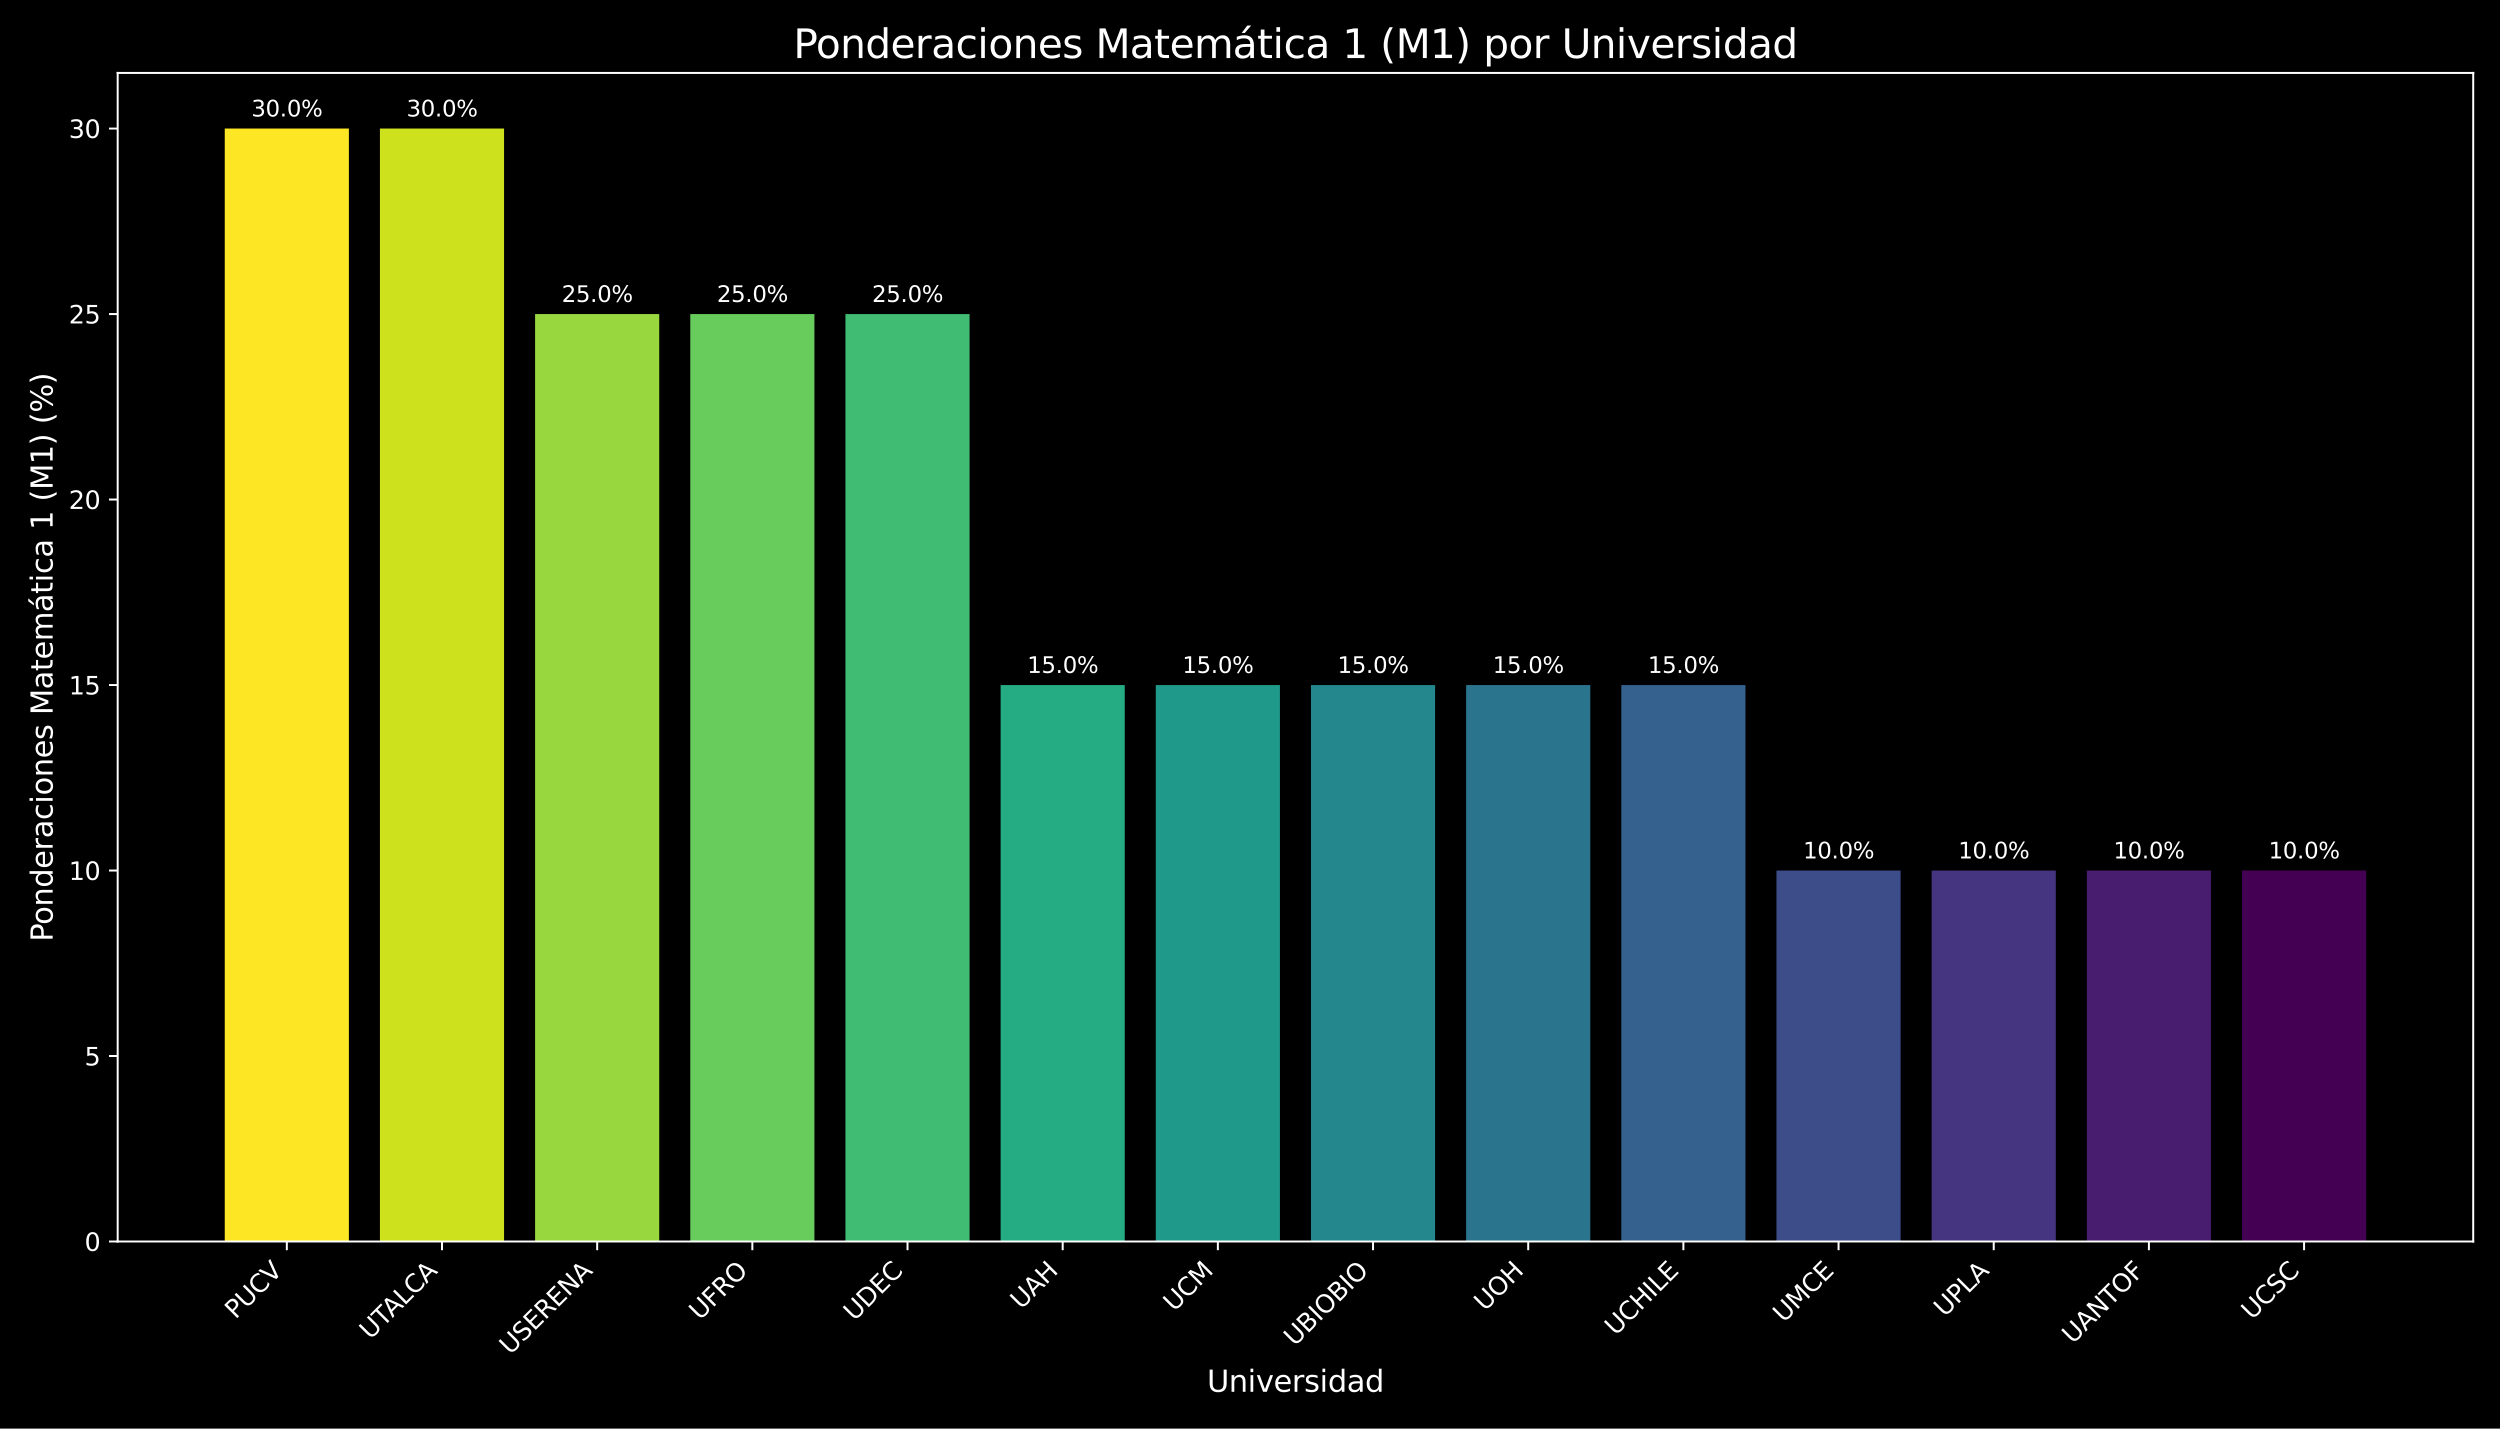 <?xml version="1.0" encoding="utf-8" standalone="no"?>
<!DOCTYPE svg PUBLIC "-//W3C//DTD SVG 1.1//EN"
  "http://www.w3.org/Graphics/SVG/1.1/DTD/svg11.dtd">
<svg xmlns:xlink="http://www.w3.org/1999/xlink" width="1008pt" height="576pt" viewBox="0 0 1008 576" xmlns="http://www.w3.org/2000/svg" version="1.1">
 <defs>
  <style type="text/css">*{stroke-linejoin: round; stroke-linecap: butt}</style>
 </defs>
 <g id="figure_1">
  <g id="patch_1">
   <path d="M 0 576 
L 1008 576 
L 1008 0 
L 0 0 
z
"/>
  </g>
  <g id="axes_1">
   <g id="patch_2">
    <path d="M 47.45 500.574 
L 997.2 500.574 
L 997.2 29.4 
L 47.45 29.4 
z
"/>
   </g>
   <g id="patch_3">
    <path d="M 90.62 500.574 
L 140.673 500.574 
L 140.673 51.837 
L 90.62 51.837 
z
" clip-path="url(#p231d2bb2c0)" style="fill: #fde725"/>
   </g>
   <g id="patch_4">
    <path d="M 153.186 500.574 
L 203.239 500.574 
L 203.239 51.837 
L 153.186 51.837 
z
" clip-path="url(#p231d2bb2c0)" style="fill: #cde11d"/>
   </g>
   <g id="patch_5">
    <path d="M 215.752 500.574 
L 265.805 500.574 
L 265.805 126.626 
L 215.752 126.626 
z
" clip-path="url(#p231d2bb2c0)" style="fill: #98d83e"/>
   </g>
   <g id="patch_6">
    <path d="M 278.318 500.574 
L 328.371 500.574 
L 328.371 126.626 
L 278.318 126.626 
z
" clip-path="url(#p231d2bb2c0)" style="fill: #67cc5c"/>
   </g>
   <g id="patch_7">
    <path d="M 340.884 500.574 
L 390.937 500.574 
L 390.937 126.626 
L 340.884 126.626 
z
" clip-path="url(#p231d2bb2c0)" style="fill: #40bd72"/>
   </g>
   <g id="patch_8">
    <path d="M 403.45 500.574 
L 453.503 500.574 
L 453.503 276.206 
L 403.45 276.206 
z
" clip-path="url(#p231d2bb2c0)" style="fill: #25ac82"/>
   </g>
   <g id="patch_9">
    <path d="M 466.016 500.574 
L 516.068 500.574 
L 516.068 276.206 
L 466.016 276.206 
z
" clip-path="url(#p231d2bb2c0)" style="fill: #1f998a"/>
   </g>
   <g id="patch_10">
    <path d="M 528.582 500.574 
L 578.634 500.574 
L 578.634 276.206 
L 528.582 276.206 
z
" clip-path="url(#p231d2bb2c0)" style="fill: #24878e"/>
   </g>
   <g id="patch_11">
    <path d="M 591.147 500.574 
L 641.2 500.574 
L 641.2 276.206 
L 591.147 276.206 
z
" clip-path="url(#p231d2bb2c0)" style="fill: #2b748e"/>
   </g>
   <g id="patch_12">
    <path d="M 653.713 500.574 
L 703.766 500.574 
L 703.766 276.206 
L 653.713 276.206 
z
" clip-path="url(#p231d2bb2c0)" style="fill: #34618d"/>
   </g>
   <g id="patch_13">
    <path d="M 716.279 500.574 
L 766.332 500.574 
L 766.332 350.995 
L 716.279 350.995 
z
" clip-path="url(#p231d2bb2c0)" style="fill: #3d4d8a"/>
   </g>
   <g id="patch_14">
    <path d="M 778.845 500.574 
L 828.898 500.574 
L 828.898 350.995 
L 778.845 350.995 
z
" clip-path="url(#p231d2bb2c0)" style="fill: #453581"/>
   </g>
   <g id="patch_15">
    <path d="M 841.411 500.574 
L 891.464 500.574 
L 891.464 350.995 
L 841.411 350.995 
z
" clip-path="url(#p231d2bb2c0)" style="fill: #481c6e"/>
   </g>
   <g id="patch_16">
    <path d="M 903.977 500.574 
L 954.03 500.574 
L 954.03 350.995 
L 903.977 350.995 
z
" clip-path="url(#p231d2bb2c0)" style="fill: #440154"/>
   </g>
   <g id="matplotlib.axis_1">
    <g id="xtick_1">
     <g id="line2d_1">
      <defs>
       <path id="me4fe89c0d6" d="M 0 0 
L 0 3.5 
" style="stroke: #ffffff; stroke-width: 0.8"/>
      </defs>
      <g>
       <use xlink:href="#me4fe89c0d6" x="115.647" y="500.574" style="fill: #ffffff; stroke: #ffffff; stroke-width: 0.8"/>
      </g>
     </g>
     <g id="text_1">
      <!-- PUCV -->
      <g style="fill: #ffffff" transform="translate(94.963 532.161) rotate(-45) scale(0.1 -0.1)">
       <defs>
        <path id="DejaVuSans-50" d="M 1259 4147 
L 1259 2394 
L 2053 2394 
Q 2494 2394 2734 2622 
Q 2975 2850 2975 3272 
Q 2975 3691 2734 3919 
Q 2494 4147 2053 4147 
L 1259 4147 
z
M 628 4666 
L 2053 4666 
Q 2838 4666 3239 4311 
Q 3641 3956 3641 3272 
Q 3641 2581 3239 2228 
Q 2838 1875 2053 1875 
L 1259 1875 
L 1259 0 
L 628 0 
L 628 4666 
z
" transform="scale(0.016)"/>
        <path id="DejaVuSans-55" d="M 556 4666 
L 1191 4666 
L 1191 1831 
Q 1191 1081 1462 751 
Q 1734 422 2344 422 
Q 2950 422 3222 751 
Q 3494 1081 3494 1831 
L 3494 4666 
L 4128 4666 
L 4128 1753 
Q 4128 841 3676 375 
Q 3225 -91 2344 -91 
Q 1459 -91 1007 375 
Q 556 841 556 1753 
L 556 4666 
z
" transform="scale(0.016)"/>
        <path id="DejaVuSans-43" d="M 4122 4306 
L 4122 3641 
Q 3803 3938 3442 4084 
Q 3081 4231 2675 4231 
Q 1875 4231 1450 3742 
Q 1025 3253 1025 2328 
Q 1025 1406 1450 917 
Q 1875 428 2675 428 
Q 3081 428 3442 575 
Q 3803 722 4122 1019 
L 4122 359 
Q 3791 134 3420 21 
Q 3050 -91 2638 -91 
Q 1578 -91 968 557 
Q 359 1206 359 2328 
Q 359 3453 968 4101 
Q 1578 4750 2638 4750 
Q 3056 4750 3426 4639 
Q 3797 4528 4122 4306 
z
" transform="scale(0.016)"/>
        <path id="DejaVuSans-56" d="M 1831 0 
L 50 4666 
L 709 4666 
L 2188 738 
L 3669 4666 
L 4325 4666 
L 2547 0 
L 1831 0 
z
" transform="scale(0.016)"/>
       </defs>
       <use xlink:href="#DejaVuSans-50"/>
       <use xlink:href="#DejaVuSans-55" transform="translate(60.303 0)"/>
       <use xlink:href="#DejaVuSans-43" transform="translate(133.496 0)"/>
       <use xlink:href="#DejaVuSans-56" transform="translate(203.32 0)"/>
      </g>
     </g>
    </g>
    <g id="xtick_2">
     <g id="line2d_2">
      <g>
       <use xlink:href="#me4fe89c0d6" x="178.213" y="500.574" style="fill: #ffffff; stroke: #ffffff; stroke-width: 0.8"/>
      </g>
     </g>
     <g id="text_2">
      <!-- UTALCA -->
      <g style="fill: #ffffff" transform="translate(149.245 540.445) rotate(-45) scale(0.1 -0.1)">
       <defs>
        <path id="DejaVuSans-54" d="M -19 4666 
L 3928 4666 
L 3928 4134 
L 2272 4134 
L 2272 0 
L 1638 0 
L 1638 4134 
L -19 4134 
L -19 4666 
z
" transform="scale(0.016)"/>
        <path id="DejaVuSans-41" d="M 2188 4044 
L 1331 1722 
L 3047 1722 
L 2188 4044 
z
M 1831 4666 
L 2547 4666 
L 4325 0 
L 3669 0 
L 3244 1197 
L 1141 1197 
L 716 0 
L 50 0 
L 1831 4666 
z
" transform="scale(0.016)"/>
        <path id="DejaVuSans-4c" d="M 628 4666 
L 1259 4666 
L 1259 531 
L 3531 531 
L 3531 0 
L 628 0 
L 628 4666 
z
" transform="scale(0.016)"/>
       </defs>
       <use xlink:href="#DejaVuSans-55"/>
       <use xlink:href="#DejaVuSans-54" transform="translate(73.193 0)"/>
       <use xlink:href="#DejaVuSans-41" transform="translate(126.527 0)"/>
       <use xlink:href="#DejaVuSans-4c" transform="translate(194.936 0)"/>
       <use xlink:href="#DejaVuSans-43" transform="translate(250.648 0)"/>
       <use xlink:href="#DejaVuSans-41" transform="translate(320.473 0)"/>
      </g>
     </g>
    </g>
    <g id="xtick_3">
     <g id="line2d_3">
      <g>
       <use xlink:href="#me4fe89c0d6" x="240.779" y="500.574" style="fill: #ffffff; stroke: #ffffff; stroke-width: 0.8"/>
      </g>
     </g>
     <g id="text_3">
      <!-- USERENA -->
      <g style="fill: #ffffff" transform="translate(205.667 546.588) rotate(-45) scale(0.1 -0.1)">
       <defs>
        <path id="DejaVuSans-53" d="M 3425 4513 
L 3425 3897 
Q 3066 4069 2747 4153 
Q 2428 4238 2131 4238 
Q 1616 4238 1336 4038 
Q 1056 3838 1056 3469 
Q 1056 3159 1242 3001 
Q 1428 2844 1947 2747 
L 2328 2669 
Q 3034 2534 3370 2195 
Q 3706 1856 3706 1288 
Q 3706 609 3251 259 
Q 2797 -91 1919 -91 
Q 1588 -91 1214 -16 
Q 841 59 441 206 
L 441 856 
Q 825 641 1194 531 
Q 1563 422 1919 422 
Q 2459 422 2753 634 
Q 3047 847 3047 1241 
Q 3047 1584 2836 1778 
Q 2625 1972 2144 2069 
L 1759 2144 
Q 1053 2284 737 2584 
Q 422 2884 422 3419 
Q 422 4038 858 4394 
Q 1294 4750 2059 4750 
Q 2388 4750 2728 4690 
Q 3069 4631 3425 4513 
z
" transform="scale(0.016)"/>
        <path id="DejaVuSans-45" d="M 628 4666 
L 3578 4666 
L 3578 4134 
L 1259 4134 
L 1259 2753 
L 3481 2753 
L 3481 2222 
L 1259 2222 
L 1259 531 
L 3634 531 
L 3634 0 
L 628 0 
L 628 4666 
z
" transform="scale(0.016)"/>
        <path id="DejaVuSans-52" d="M 2841 2188 
Q 3044 2119 3236 1894 
Q 3428 1669 3622 1275 
L 4263 0 
L 3584 0 
L 2988 1197 
Q 2756 1666 2539 1819 
Q 2322 1972 1947 1972 
L 1259 1972 
L 1259 0 
L 628 0 
L 628 4666 
L 2053 4666 
Q 2853 4666 3247 4331 
Q 3641 3997 3641 3322 
Q 3641 2881 3436 2590 
Q 3231 2300 2841 2188 
z
M 1259 4147 
L 1259 2491 
L 2053 2491 
Q 2509 2491 2742 2702 
Q 2975 2913 2975 3322 
Q 2975 3731 2742 3939 
Q 2509 4147 2053 4147 
L 1259 4147 
z
" transform="scale(0.016)"/>
        <path id="DejaVuSans-4e" d="M 628 4666 
L 1478 4666 
L 3547 763 
L 3547 4666 
L 4159 4666 
L 4159 0 
L 3309 0 
L 1241 3903 
L 1241 0 
L 628 0 
L 628 4666 
z
" transform="scale(0.016)"/>
       </defs>
       <use xlink:href="#DejaVuSans-55"/>
       <use xlink:href="#DejaVuSans-53" transform="translate(73.193 0)"/>
       <use xlink:href="#DejaVuSans-45" transform="translate(136.67 0)"/>
       <use xlink:href="#DejaVuSans-52" transform="translate(199.854 0)"/>
       <use xlink:href="#DejaVuSans-45" transform="translate(269.336 0)"/>
       <use xlink:href="#DejaVuSans-4e" transform="translate(332.52 0)"/>
       <use xlink:href="#DejaVuSans-41" transform="translate(407.324 0)"/>
      </g>
     </g>
    </g>
    <g id="xtick_4">
     <g id="line2d_4">
      <g>
       <use xlink:href="#me4fe89c0d6" x="303.344" y="500.574" style="fill: #ffffff; stroke: #ffffff; stroke-width: 0.8"/>
      </g>
     </g>
     <g id="text_4">
      <!-- UFRO -->
      <g style="fill: #ffffff" transform="translate(282.152 532.669) rotate(-45) scale(0.1 -0.1)">
       <defs>
        <path id="DejaVuSans-46" d="M 628 4666 
L 3309 4666 
L 3309 4134 
L 1259 4134 
L 1259 2759 
L 3109 2759 
L 3109 2228 
L 1259 2228 
L 1259 0 
L 628 0 
L 628 4666 
z
" transform="scale(0.016)"/>
        <path id="DejaVuSans-4f" d="M 2522 4238 
Q 1834 4238 1429 3725 
Q 1025 3213 1025 2328 
Q 1025 1447 1429 934 
Q 1834 422 2522 422 
Q 3209 422 3611 934 
Q 4013 1447 4013 2328 
Q 4013 3213 3611 3725 
Q 3209 4238 2522 4238 
z
M 2522 4750 
Q 3503 4750 4090 4092 
Q 4678 3434 4678 2328 
Q 4678 1225 4090 567 
Q 3503 -91 2522 -91 
Q 1538 -91 948 565 
Q 359 1222 359 2328 
Q 359 3434 948 4092 
Q 1538 4750 2522 4750 
z
" transform="scale(0.016)"/>
       </defs>
       <use xlink:href="#DejaVuSans-55"/>
       <use xlink:href="#DejaVuSans-46" transform="translate(73.193 0)"/>
       <use xlink:href="#DejaVuSans-52" transform="translate(130.713 0)"/>
       <use xlink:href="#DejaVuSans-4f" transform="translate(200.195 0)"/>
      </g>
     </g>
    </g>
    <g id="xtick_5">
     <g id="line2d_5">
      <g>
       <use xlink:href="#me4fe89c0d6" x="365.91" y="500.574" style="fill: #ffffff; stroke: #ffffff; stroke-width: 0.8"/>
      </g>
     </g>
     <g id="text_5">
      <!-- UDEC -->
      <g style="fill: #ffffff" transform="translate(344.414 532.973) rotate(-45) scale(0.1 -0.1)">
       <defs>
        <path id="DejaVuSans-44" d="M 1259 4147 
L 1259 519 
L 2022 519 
Q 2988 519 3436 956 
Q 3884 1394 3884 2338 
Q 3884 3275 3436 3711 
Q 2988 4147 2022 4147 
L 1259 4147 
z
M 628 4666 
L 1925 4666 
Q 3281 4666 3915 4102 
Q 4550 3538 4550 2338 
Q 4550 1131 3912 565 
Q 3275 0 1925 0 
L 628 0 
L 628 4666 
z
" transform="scale(0.016)"/>
       </defs>
       <use xlink:href="#DejaVuSans-55"/>
       <use xlink:href="#DejaVuSans-44" transform="translate(73.193 0)"/>
       <use xlink:href="#DejaVuSans-45" transform="translate(150.195 0)"/>
       <use xlink:href="#DejaVuSans-43" transform="translate(213.379 0)"/>
      </g>
     </g>
    </g>
    <g id="xtick_6">
     <g id="line2d_6">
      <g>
       <use xlink:href="#me4fe89c0d6" x="428.476" y="500.574" style="fill: #ffffff; stroke: #ffffff; stroke-width: 0.8"/>
      </g>
     </g>
     <g id="text_6">
      <!-- UAH -->
      <g style="fill: #ffffff" transform="translate(411.676 528.277) rotate(-45) scale(0.1 -0.1)">
       <defs>
        <path id="DejaVuSans-48" d="M 628 4666 
L 1259 4666 
L 1259 2753 
L 3553 2753 
L 3553 4666 
L 4184 4666 
L 4184 0 
L 3553 0 
L 3553 2222 
L 1259 2222 
L 1259 0 
L 628 0 
L 628 4666 
z
" transform="scale(0.016)"/>
       </defs>
       <use xlink:href="#DejaVuSans-55"/>
       <use xlink:href="#DejaVuSans-41" transform="translate(73.193 0)"/>
       <use xlink:href="#DejaVuSans-48" transform="translate(141.602 0)"/>
      </g>
     </g>
    </g>
    <g id="xtick_7">
     <g id="line2d_7">
      <g>
       <use xlink:href="#me4fe89c0d6" x="491.042" y="500.574" style="fill: #ffffff; stroke: #ffffff; stroke-width: 0.8"/>
      </g>
     </g>
     <g id="text_7">
      <!-- UCM -->
      <g style="fill: #ffffff" transform="translate(473.358 529.161) rotate(-45) scale(0.1 -0.1)">
       <defs>
        <path id="DejaVuSans-4d" d="M 628 4666 
L 1569 4666 
L 2759 1491 
L 3956 4666 
L 4897 4666 
L 4897 0 
L 4281 0 
L 4281 4097 
L 3078 897 
L 2444 897 
L 1241 4097 
L 1241 0 
L 628 0 
L 628 4666 
z
" transform="scale(0.016)"/>
       </defs>
       <use xlink:href="#DejaVuSans-55"/>
       <use xlink:href="#DejaVuSans-43" transform="translate(73.193 0)"/>
       <use xlink:href="#DejaVuSans-4d" transform="translate(143.018 0)"/>
      </g>
     </g>
    </g>
    <g id="xtick_8">
     <g id="line2d_8">
      <g>
       <use xlink:href="#me4fe89c0d6" x="553.608" y="500.574" style="fill: #ffffff; stroke: #ffffff; stroke-width: 0.8"/>
      </g>
     </g>
     <g id="text_8">
      <!-- UBIOBIO -->
      <g style="fill: #ffffff" transform="translate(521.955 543.13) rotate(-45) scale(0.1 -0.1)">
       <defs>
        <path id="DejaVuSans-42" d="M 1259 2228 
L 1259 519 
L 2272 519 
Q 2781 519 3026 730 
Q 3272 941 3272 1375 
Q 3272 1813 3026 2020 
Q 2781 2228 2272 2228 
L 1259 2228 
z
M 1259 4147 
L 1259 2741 
L 2194 2741 
Q 2656 2741 2882 2914 
Q 3109 3088 3109 3444 
Q 3109 3797 2882 3972 
Q 2656 4147 2194 4147 
L 1259 4147 
z
M 628 4666 
L 2241 4666 
Q 2963 4666 3353 4366 
Q 3744 4066 3744 3513 
Q 3744 3084 3544 2831 
Q 3344 2578 2956 2516 
Q 3422 2416 3680 2098 
Q 3938 1781 3938 1306 
Q 3938 681 3513 340 
Q 3088 0 2303 0 
L 628 0 
L 628 4666 
z
" transform="scale(0.016)"/>
        <path id="DejaVuSans-49" d="M 628 4666 
L 1259 4666 
L 1259 0 
L 628 0 
L 628 4666 
z
" transform="scale(0.016)"/>
       </defs>
       <use xlink:href="#DejaVuSans-55"/>
       <use xlink:href="#DejaVuSans-42" transform="translate(73.193 0)"/>
       <use xlink:href="#DejaVuSans-49" transform="translate(141.797 0)"/>
       <use xlink:href="#DejaVuSans-4f" transform="translate(171.289 0)"/>
       <use xlink:href="#DejaVuSans-42" transform="translate(250 0)"/>
       <use xlink:href="#DejaVuSans-49" transform="translate(318.604 0)"/>
       <use xlink:href="#DejaVuSans-4f" transform="translate(348.096 0)"/>
      </g>
     </g>
    </g>
    <g id="xtick_9">
     <g id="line2d_9">
      <g>
       <use xlink:href="#me4fe89c0d6" x="616.174" y="500.574" style="fill: #ffffff; stroke: #ffffff; stroke-width: 0.8"/>
      </g>
     </g>
     <g id="text_9">
      <!-- UOH -->
      <g style="fill: #ffffff" transform="translate(598.644 529.006) rotate(-45) scale(0.1 -0.1)">
       <use xlink:href="#DejaVuSans-55"/>
       <use xlink:href="#DejaVuSans-4f" transform="translate(73.193 0)"/>
       <use xlink:href="#DejaVuSans-48" transform="translate(151.904 0)"/>
      </g>
     </g>
    </g>
    <g id="xtick_10">
     <g id="line2d_10">
      <g>
       <use xlink:href="#me4fe89c0d6" x="678.74" y="500.574" style="fill: #ffffff; stroke: #ffffff; stroke-width: 0.8"/>
      </g>
     </g>
     <g id="text_10">
      <!-- UCHILE -->
      <g style="fill: #ffffff" transform="translate(651.345 538.871) rotate(-45) scale(0.1 -0.1)">
       <use xlink:href="#DejaVuSans-55"/>
       <use xlink:href="#DejaVuSans-43" transform="translate(73.193 0)"/>
       <use xlink:href="#DejaVuSans-48" transform="translate(143.018 0)"/>
       <use xlink:href="#DejaVuSans-49" transform="translate(218.213 0)"/>
       <use xlink:href="#DejaVuSans-4c" transform="translate(247.705 0)"/>
       <use xlink:href="#DejaVuSans-45" transform="translate(303.418 0)"/>
      </g>
     </g>
    </g>
    <g id="xtick_11">
     <g id="line2d_11">
      <g>
       <use xlink:href="#me4fe89c0d6" x="741.306" y="500.574" style="fill: #ffffff; stroke: #ffffff; stroke-width: 0.8"/>
      </g>
     </g>
     <g id="text_11">
      <!-- UMCE -->
      <g style="fill: #ffffff" transform="translate(719.153 533.629) rotate(-45) scale(0.1 -0.1)">
       <use xlink:href="#DejaVuSans-55"/>
       <use xlink:href="#DejaVuSans-4d" transform="translate(73.193 0)"/>
       <use xlink:href="#DejaVuSans-43" transform="translate(159.473 0)"/>
       <use xlink:href="#DejaVuSans-45" transform="translate(229.297 0)"/>
      </g>
     </g>
    </g>
    <g id="xtick_12">
     <g id="line2d_12">
      <g>
       <use xlink:href="#me4fe89c0d6" x="803.871" y="500.574" style="fill: #ffffff; stroke: #ffffff; stroke-width: 0.8"/>
      </g>
     </g>
     <g id="text_12">
      <!-- UPLA -->
      <g style="fill: #ffffff" transform="translate(784.026 531.322) rotate(-45) scale(0.1 -0.1)">
       <use xlink:href="#DejaVuSans-55"/>
       <use xlink:href="#DejaVuSans-50" transform="translate(73.193 0)"/>
       <use xlink:href="#DejaVuSans-4c" transform="translate(133.496 0)"/>
       <use xlink:href="#DejaVuSans-41" transform="translate(191.459 0)"/>
      </g>
     </g>
    </g>
    <g id="xtick_13">
     <g id="line2d_13">
      <g>
       <use xlink:href="#me4fe89c0d6" x="866.437" y="500.574" style="fill: #ffffff; stroke: #ffffff; stroke-width: 0.8"/>
      </g>
     </g>
     <g id="text_13">
      <!-- UANTOF -->
      <g style="fill: #ffffff" transform="translate(835.712 542.202) rotate(-45) scale(0.1 -0.1)">
       <use xlink:href="#DejaVuSans-55"/>
       <use xlink:href="#DejaVuSans-41" transform="translate(73.193 0)"/>
       <use xlink:href="#DejaVuSans-4e" transform="translate(141.602 0)"/>
       <use xlink:href="#DejaVuSans-54" transform="translate(216.406 0)"/>
       <use xlink:href="#DejaVuSans-4f" transform="translate(277.49 0)"/>
       <use xlink:href="#DejaVuSans-46" transform="translate(356.201 0)"/>
      </g>
     </g>
    </g>
    <g id="xtick_14">
     <g id="line2d_14">
      <g>
       <use xlink:href="#me4fe89c0d6" x="929.003" y="500.574" style="fill: #ffffff; stroke: #ffffff; stroke-width: 0.8"/>
      </g>
     </g>
     <g id="text_14">
      <!-- UCSC -->
      <g style="fill: #ffffff" transform="translate(907.993 532.487) rotate(-45) scale(0.1 -0.1)">
       <use xlink:href="#DejaVuSans-55"/>
       <use xlink:href="#DejaVuSans-43" transform="translate(73.193 0)"/>
       <use xlink:href="#DejaVuSans-53" transform="translate(143.018 0)"/>
       <use xlink:href="#DejaVuSans-43" transform="translate(206.494 0)"/>
      </g>
     </g>
    </g>
    <g id="text_15">
     <!-- Universidad -->
     <g style="fill: #ffffff" transform="translate(486.667 561.176) scale(0.12 -0.12)">
      <defs>
       <path id="DejaVuSans-6e" d="M 3513 2113 
L 3513 0 
L 2938 0 
L 2938 2094 
Q 2938 2591 2744 2837 
Q 2550 3084 2163 3084 
Q 1697 3084 1428 2787 
Q 1159 2491 1159 1978 
L 1159 0 
L 581 0 
L 581 3500 
L 1159 3500 
L 1159 2956 
Q 1366 3272 1645 3428 
Q 1925 3584 2291 3584 
Q 2894 3584 3203 3211 
Q 3513 2838 3513 2113 
z
" transform="scale(0.016)"/>
       <path id="DejaVuSans-69" d="M 603 3500 
L 1178 3500 
L 1178 0 
L 603 0 
L 603 3500 
z
M 603 4863 
L 1178 4863 
L 1178 4134 
L 603 4134 
L 603 4863 
z
" transform="scale(0.016)"/>
       <path id="DejaVuSans-76" d="M 191 3500 
L 800 3500 
L 1894 563 
L 2988 3500 
L 3597 3500 
L 2284 0 
L 1503 0 
L 191 3500 
z
" transform="scale(0.016)"/>
       <path id="DejaVuSans-65" d="M 3597 1894 
L 3597 1613 
L 953 1613 
Q 991 1019 1311 708 
Q 1631 397 2203 397 
Q 2534 397 2845 478 
Q 3156 559 3463 722 
L 3463 178 
Q 3153 47 2828 -22 
Q 2503 -91 2169 -91 
Q 1331 -91 842 396 
Q 353 884 353 1716 
Q 353 2575 817 3079 
Q 1281 3584 2069 3584 
Q 2775 3584 3186 3129 
Q 3597 2675 3597 1894 
z
M 3022 2063 
Q 3016 2534 2758 2815 
Q 2500 3097 2075 3097 
Q 1594 3097 1305 2825 
Q 1016 2553 972 2059 
L 3022 2063 
z
" transform="scale(0.016)"/>
       <path id="DejaVuSans-72" d="M 2631 2963 
Q 2534 3019 2420 3045 
Q 2306 3072 2169 3072 
Q 1681 3072 1420 2755 
Q 1159 2438 1159 1844 
L 1159 0 
L 581 0 
L 581 3500 
L 1159 3500 
L 1159 2956 
Q 1341 3275 1631 3429 
Q 1922 3584 2338 3584 
Q 2397 3584 2469 3576 
Q 2541 3569 2628 3553 
L 2631 2963 
z
" transform="scale(0.016)"/>
       <path id="DejaVuSans-73" d="M 2834 3397 
L 2834 2853 
Q 2591 2978 2328 3040 
Q 2066 3103 1784 3103 
Q 1356 3103 1142 2972 
Q 928 2841 928 2578 
Q 928 2378 1081 2264 
Q 1234 2150 1697 2047 
L 1894 2003 
Q 2506 1872 2764 1633 
Q 3022 1394 3022 966 
Q 3022 478 2636 193 
Q 2250 -91 1575 -91 
Q 1294 -91 989 -36 
Q 684 19 347 128 
L 347 722 
Q 666 556 975 473 
Q 1284 391 1588 391 
Q 1994 391 2212 530 
Q 2431 669 2431 922 
Q 2431 1156 2273 1281 
Q 2116 1406 1581 1522 
L 1381 1569 
Q 847 1681 609 1914 
Q 372 2147 372 2553 
Q 372 3047 722 3315 
Q 1072 3584 1716 3584 
Q 2034 3584 2315 3537 
Q 2597 3491 2834 3397 
z
" transform="scale(0.016)"/>
       <path id="DejaVuSans-64" d="M 2906 2969 
L 2906 4863 
L 3481 4863 
L 3481 0 
L 2906 0 
L 2906 525 
Q 2725 213 2448 61 
Q 2172 -91 1784 -91 
Q 1150 -91 751 415 
Q 353 922 353 1747 
Q 353 2572 751 3078 
Q 1150 3584 1784 3584 
Q 2172 3584 2448 3432 
Q 2725 3281 2906 2969 
z
M 947 1747 
Q 947 1113 1208 752 
Q 1469 391 1925 391 
Q 2381 391 2643 752 
Q 2906 1113 2906 1747 
Q 2906 2381 2643 2742 
Q 2381 3103 1925 3103 
Q 1469 3103 1208 2742 
Q 947 2381 947 1747 
z
" transform="scale(0.016)"/>
       <path id="DejaVuSans-61" d="M 2194 1759 
Q 1497 1759 1228 1600 
Q 959 1441 959 1056 
Q 959 750 1161 570 
Q 1363 391 1709 391 
Q 2188 391 2477 730 
Q 2766 1069 2766 1631 
L 2766 1759 
L 2194 1759 
z
M 3341 1997 
L 3341 0 
L 2766 0 
L 2766 531 
Q 2569 213 2275 61 
Q 1981 -91 1556 -91 
Q 1019 -91 701 211 
Q 384 513 384 1019 
Q 384 1609 779 1909 
Q 1175 2209 1959 2209 
L 2766 2209 
L 2766 2266 
Q 2766 2663 2505 2880 
Q 2244 3097 1772 3097 
Q 1472 3097 1187 3025 
Q 903 2953 641 2809 
L 641 3341 
Q 956 3463 1253 3523 
Q 1550 3584 1831 3584 
Q 2591 3584 2966 3190 
Q 3341 2797 3341 1997 
z
" transform="scale(0.016)"/>
      </defs>
      <use xlink:href="#DejaVuSans-55"/>
      <use xlink:href="#DejaVuSans-6e" transform="translate(73.193 0)"/>
      <use xlink:href="#DejaVuSans-69" transform="translate(136.572 0)"/>
      <use xlink:href="#DejaVuSans-76" transform="translate(164.355 0)"/>
      <use xlink:href="#DejaVuSans-65" transform="translate(223.535 0)"/>
      <use xlink:href="#DejaVuSans-72" transform="translate(285.059 0)"/>
      <use xlink:href="#DejaVuSans-73" transform="translate(326.172 0)"/>
      <use xlink:href="#DejaVuSans-69" transform="translate(378.271 0)"/>
      <use xlink:href="#DejaVuSans-64" transform="translate(406.055 0)"/>
      <use xlink:href="#DejaVuSans-61" transform="translate(469.531 0)"/>
      <use xlink:href="#DejaVuSans-64" transform="translate(530.811 0)"/>
     </g>
    </g>
   </g>
   <g id="matplotlib.axis_2">
    <g id="ytick_1">
     <g id="line2d_15">
      <defs>
       <path id="m1b1cb0d29c" d="M 0 0 
L -3.5 0 
" style="stroke: #ffffff; stroke-width: 0.8"/>
      </defs>
      <g>
       <use xlink:href="#m1b1cb0d29c" x="47.45" y="500.574" style="fill: #ffffff; stroke: #ffffff; stroke-width: 0.8"/>
      </g>
     </g>
     <g id="text_16">
      <!-- 0 -->
      <g style="fill: #ffffff" transform="translate(34.087 504.374) scale(0.1 -0.1)">
       <defs>
        <path id="DejaVuSans-30" d="M 2034 4250 
Q 1547 4250 1301 3770 
Q 1056 3291 1056 2328 
Q 1056 1369 1301 889 
Q 1547 409 2034 409 
Q 2525 409 2770 889 
Q 3016 1369 3016 2328 
Q 3016 3291 2770 3770 
Q 2525 4250 2034 4250 
z
M 2034 4750 
Q 2819 4750 3233 4129 
Q 3647 3509 3647 2328 
Q 3647 1150 3233 529 
Q 2819 -91 2034 -91 
Q 1250 -91 836 529 
Q 422 1150 422 2328 
Q 422 3509 836 4129 
Q 1250 4750 2034 4750 
z
" transform="scale(0.016)"/>
       </defs>
       <use xlink:href="#DejaVuSans-30"/>
      </g>
     </g>
    </g>
    <g id="ytick_2">
     <g id="line2d_16">
      <g>
       <use xlink:href="#m1b1cb0d29c" x="47.45" y="425.785" style="fill: #ffffff; stroke: #ffffff; stroke-width: 0.8"/>
      </g>
     </g>
     <g id="text_17">
      <!-- 5 -->
      <g style="fill: #ffffff" transform="translate(34.087 429.584) scale(0.1 -0.1)">
       <defs>
        <path id="DejaVuSans-35" d="M 691 4666 
L 3169 4666 
L 3169 4134 
L 1269 4134 
L 1269 2991 
Q 1406 3038 1543 3061 
Q 1681 3084 1819 3084 
Q 2600 3084 3056 2656 
Q 3513 2228 3513 1497 
Q 3513 744 3044 326 
Q 2575 -91 1722 -91 
Q 1428 -91 1123 -41 
Q 819 9 494 109 
L 494 744 
Q 775 591 1075 516 
Q 1375 441 1709 441 
Q 2250 441 2565 725 
Q 2881 1009 2881 1497 
Q 2881 1984 2565 2268 
Q 2250 2553 1709 2553 
Q 1456 2553 1204 2497 
Q 953 2441 691 2322 
L 691 4666 
z
" transform="scale(0.016)"/>
       </defs>
       <use xlink:href="#DejaVuSans-35"/>
      </g>
     </g>
    </g>
    <g id="ytick_3">
     <g id="line2d_17">
      <g>
       <use xlink:href="#m1b1cb0d29c" x="47.45" y="350.995" style="fill: #ffffff; stroke: #ffffff; stroke-width: 0.8"/>
      </g>
     </g>
     <g id="text_18">
      <!-- 10 -->
      <g style="fill: #ffffff" transform="translate(27.725 354.794) scale(0.1 -0.1)">
       <defs>
        <path id="DejaVuSans-31" d="M 794 531 
L 1825 531 
L 1825 4091 
L 703 3866 
L 703 4441 
L 1819 4666 
L 2450 4666 
L 2450 531 
L 3481 531 
L 3481 0 
L 794 0 
L 794 531 
z
" transform="scale(0.016)"/>
       </defs>
       <use xlink:href="#DejaVuSans-31"/>
       <use xlink:href="#DejaVuSans-30" transform="translate(63.623 0)"/>
      </g>
     </g>
    </g>
    <g id="ytick_4">
     <g id="line2d_18">
      <g>
       <use xlink:href="#m1b1cb0d29c" x="47.45" y="276.206" style="fill: #ffffff; stroke: #ffffff; stroke-width: 0.8"/>
      </g>
     </g>
     <g id="text_19">
      <!-- 15 -->
      <g style="fill: #ffffff" transform="translate(27.725 280.005) scale(0.1 -0.1)">
       <use xlink:href="#DejaVuSans-31"/>
       <use xlink:href="#DejaVuSans-35" transform="translate(63.623 0)"/>
      </g>
     </g>
    </g>
    <g id="ytick_5">
     <g id="line2d_19">
      <g>
       <use xlink:href="#m1b1cb0d29c" x="47.45" y="201.416" style="fill: #ffffff; stroke: #ffffff; stroke-width: 0.8"/>
      </g>
     </g>
     <g id="text_20">
      <!-- 20 -->
      <g style="fill: #ffffff" transform="translate(27.725 205.215) scale(0.1 -0.1)">
       <defs>
        <path id="DejaVuSans-32" d="M 1228 531 
L 3431 531 
L 3431 0 
L 469 0 
L 469 531 
Q 828 903 1448 1529 
Q 2069 2156 2228 2338 
Q 2531 2678 2651 2914 
Q 2772 3150 2772 3378 
Q 2772 3750 2511 3984 
Q 2250 4219 1831 4219 
Q 1534 4219 1204 4116 
Q 875 4013 500 3803 
L 500 4441 
Q 881 4594 1212 4672 
Q 1544 4750 1819 4750 
Q 2544 4750 2975 4387 
Q 3406 4025 3406 3419 
Q 3406 3131 3298 2873 
Q 3191 2616 2906 2266 
Q 2828 2175 2409 1742 
Q 1991 1309 1228 531 
z
" transform="scale(0.016)"/>
       </defs>
       <use xlink:href="#DejaVuSans-32"/>
       <use xlink:href="#DejaVuSans-30" transform="translate(63.623 0)"/>
      </g>
     </g>
    </g>
    <g id="ytick_6">
     <g id="line2d_20">
      <g>
       <use xlink:href="#m1b1cb0d29c" x="47.45" y="126.626" style="fill: #ffffff; stroke: #ffffff; stroke-width: 0.8"/>
      </g>
     </g>
     <g id="text_21">
      <!-- 25 -->
      <g style="fill: #ffffff" transform="translate(27.725 130.426) scale(0.1 -0.1)">
       <use xlink:href="#DejaVuSans-32"/>
       <use xlink:href="#DejaVuSans-35" transform="translate(63.623 0)"/>
      </g>
     </g>
    </g>
    <g id="ytick_7">
     <g id="line2d_21">
      <g>
       <use xlink:href="#m1b1cb0d29c" x="47.45" y="51.837" style="fill: #ffffff; stroke: #ffffff; stroke-width: 0.8"/>
      </g>
     </g>
     <g id="text_22">
      <!-- 30 -->
      <g style="fill: #ffffff" transform="translate(27.725 55.636) scale(0.1 -0.1)">
       <defs>
        <path id="DejaVuSans-33" d="M 2597 2516 
Q 3050 2419 3304 2112 
Q 3559 1806 3559 1356 
Q 3559 666 3084 287 
Q 2609 -91 1734 -91 
Q 1441 -91 1130 -33 
Q 819 25 488 141 
L 488 750 
Q 750 597 1062 519 
Q 1375 441 1716 441 
Q 2309 441 2620 675 
Q 2931 909 2931 1356 
Q 2931 1769 2642 2001 
Q 2353 2234 1838 2234 
L 1294 2234 
L 1294 2753 
L 1863 2753 
Q 2328 2753 2575 2939 
Q 2822 3125 2822 3475 
Q 2822 3834 2567 4026 
Q 2313 4219 1838 4219 
Q 1578 4219 1281 4162 
Q 984 4106 628 3988 
L 628 4550 
Q 988 4650 1302 4700 
Q 1616 4750 1894 4750 
Q 2613 4750 3031 4423 
Q 3450 4097 3450 3541 
Q 3450 3153 3228 2886 
Q 3006 2619 2597 2516 
z
" transform="scale(0.016)"/>
       </defs>
       <use xlink:href="#DejaVuSans-33"/>
       <use xlink:href="#DejaVuSans-30" transform="translate(63.623 0)"/>
      </g>
     </g>
    </g>
    <g id="text_23">
     <!-- Ponderaciones Matemática 1 (M1) (%) -->
     <g style="fill: #ffffff" transform="translate(21.229 379.681) rotate(-90) scale(0.12 -0.12)">
      <defs>
       <path id="DejaVuSans-6f" d="M 1959 3097 
Q 1497 3097 1228 2736 
Q 959 2375 959 1747 
Q 959 1119 1226 758 
Q 1494 397 1959 397 
Q 2419 397 2687 759 
Q 2956 1122 2956 1747 
Q 2956 2369 2687 2733 
Q 2419 3097 1959 3097 
z
M 1959 3584 
Q 2709 3584 3137 3096 
Q 3566 2609 3566 1747 
Q 3566 888 3137 398 
Q 2709 -91 1959 -91 
Q 1206 -91 779 398 
Q 353 888 353 1747 
Q 353 2609 779 3096 
Q 1206 3584 1959 3584 
z
" transform="scale(0.016)"/>
       <path id="DejaVuSans-63" d="M 3122 3366 
L 3122 2828 
Q 2878 2963 2633 3030 
Q 2388 3097 2138 3097 
Q 1578 3097 1268 2742 
Q 959 2388 959 1747 
Q 959 1106 1268 751 
Q 1578 397 2138 397 
Q 2388 397 2633 464 
Q 2878 531 3122 666 
L 3122 134 
Q 2881 22 2623 -34 
Q 2366 -91 2075 -91 
Q 1284 -91 818 406 
Q 353 903 353 1747 
Q 353 2603 823 3093 
Q 1294 3584 2113 3584 
Q 2378 3584 2631 3529 
Q 2884 3475 3122 3366 
z
" transform="scale(0.016)"/>
       <path id="DejaVuSans-20" transform="scale(0.016)"/>
       <path id="DejaVuSans-74" d="M 1172 4494 
L 1172 3500 
L 2356 3500 
L 2356 3053 
L 1172 3053 
L 1172 1153 
Q 1172 725 1289 603 
Q 1406 481 1766 481 
L 2356 481 
L 2356 0 
L 1766 0 
Q 1100 0 847 248 
Q 594 497 594 1153 
L 594 3053 
L 172 3053 
L 172 3500 
L 594 3500 
L 594 4494 
L 1172 4494 
z
" transform="scale(0.016)"/>
       <path id="DejaVuSans-6d" d="M 3328 2828 
Q 3544 3216 3844 3400 
Q 4144 3584 4550 3584 
Q 5097 3584 5394 3201 
Q 5691 2819 5691 2113 
L 5691 0 
L 5113 0 
L 5113 2094 
Q 5113 2597 4934 2840 
Q 4756 3084 4391 3084 
Q 3944 3084 3684 2787 
Q 3425 2491 3425 1978 
L 3425 0 
L 2847 0 
L 2847 2094 
Q 2847 2600 2669 2842 
Q 2491 3084 2119 3084 
Q 1678 3084 1418 2786 
Q 1159 2488 1159 1978 
L 1159 0 
L 581 0 
L 581 3500 
L 1159 3500 
L 1159 2956 
Q 1356 3278 1631 3431 
Q 1906 3584 2284 3584 
Q 2666 3584 2933 3390 
Q 3200 3197 3328 2828 
z
" transform="scale(0.016)"/>
       <path id="DejaVuSans-e1" d="M 2194 1759 
Q 1497 1759 1228 1600 
Q 959 1441 959 1056 
Q 959 750 1161 570 
Q 1363 391 1709 391 
Q 2188 391 2477 730 
Q 2766 1069 2766 1631 
L 2766 1759 
L 2194 1759 
z
M 3341 1997 
L 3341 0 
L 2766 0 
L 2766 531 
Q 2569 213 2275 61 
Q 1981 -91 1556 -91 
Q 1019 -91 701 211 
Q 384 513 384 1019 
Q 384 1609 779 1909 
Q 1175 2209 1959 2209 
L 2766 2209 
L 2766 2266 
Q 2766 2663 2505 2880 
Q 2244 3097 1772 3097 
Q 1472 3097 1187 3025 
Q 903 2953 641 2809 
L 641 3341 
Q 956 3463 1253 3523 
Q 1550 3584 1831 3584 
Q 2591 3584 2966 3190 
Q 3341 2797 3341 1997 
z
M 2290 5119 
L 2912 5119 
L 1894 3944 
L 1415 3944 
L 2290 5119 
z
" transform="scale(0.016)"/>
       <path id="DejaVuSans-28" d="M 1984 4856 
Q 1566 4138 1362 3434 
Q 1159 2731 1159 2009 
Q 1159 1288 1364 580 
Q 1569 -128 1984 -844 
L 1484 -844 
Q 1016 -109 783 600 
Q 550 1309 550 2009 
Q 550 2706 781 3412 
Q 1013 4119 1484 4856 
L 1984 4856 
z
" transform="scale(0.016)"/>
       <path id="DejaVuSans-29" d="M 513 4856 
L 1013 4856 
Q 1481 4119 1714 3412 
Q 1947 2706 1947 2009 
Q 1947 1309 1714 600 
Q 1481 -109 1013 -844 
L 513 -844 
Q 928 -128 1133 580 
Q 1338 1288 1338 2009 
Q 1338 2731 1133 3434 
Q 928 4138 513 4856 
z
" transform="scale(0.016)"/>
       <path id="DejaVuSans-25" d="M 4653 2053 
Q 4381 2053 4226 1822 
Q 4072 1591 4072 1178 
Q 4072 772 4226 539 
Q 4381 306 4653 306 
Q 4919 306 5073 539 
Q 5228 772 5228 1178 
Q 5228 1588 5073 1820 
Q 4919 2053 4653 2053 
z
M 4653 2450 
Q 5147 2450 5437 2106 
Q 5728 1763 5728 1178 
Q 5728 594 5436 251 
Q 5144 -91 4653 -91 
Q 4153 -91 3862 251 
Q 3572 594 3572 1178 
Q 3572 1766 3864 2108 
Q 4156 2450 4653 2450 
z
M 1428 4353 
Q 1159 4353 1004 4120 
Q 850 3888 850 3481 
Q 850 3069 1003 2837 
Q 1156 2606 1428 2606 
Q 1700 2606 1854 2837 
Q 2009 3069 2009 3481 
Q 2009 3884 1853 4118 
Q 1697 4353 1428 4353 
z
M 4250 4750 
L 4750 4750 
L 1831 -91 
L 1331 -91 
L 4250 4750 
z
M 1428 4750 
Q 1922 4750 2215 4408 
Q 2509 4066 2509 3481 
Q 2509 2891 2217 2550 
Q 1925 2209 1428 2209 
Q 931 2209 642 2551 
Q 353 2894 353 3481 
Q 353 4063 643 4406 
Q 934 4750 1428 4750 
z
" transform="scale(0.016)"/>
      </defs>
      <use xlink:href="#DejaVuSans-50"/>
      <use xlink:href="#DejaVuSans-6f" transform="translate(56.678 0)"/>
      <use xlink:href="#DejaVuSans-6e" transform="translate(117.859 0)"/>
      <use xlink:href="#DejaVuSans-64" transform="translate(181.238 0)"/>
      <use xlink:href="#DejaVuSans-65" transform="translate(244.715 0)"/>
      <use xlink:href="#DejaVuSans-72" transform="translate(306.238 0)"/>
      <use xlink:href="#DejaVuSans-61" transform="translate(347.352 0)"/>
      <use xlink:href="#DejaVuSans-63" transform="translate(408.631 0)"/>
      <use xlink:href="#DejaVuSans-69" transform="translate(463.611 0)"/>
      <use xlink:href="#DejaVuSans-6f" transform="translate(491.395 0)"/>
      <use xlink:href="#DejaVuSans-6e" transform="translate(552.576 0)"/>
      <use xlink:href="#DejaVuSans-65" transform="translate(615.955 0)"/>
      <use xlink:href="#DejaVuSans-73" transform="translate(677.479 0)"/>
      <use xlink:href="#DejaVuSans-20" transform="translate(729.578 0)"/>
      <use xlink:href="#DejaVuSans-4d" transform="translate(761.365 0)"/>
      <use xlink:href="#DejaVuSans-61" transform="translate(847.645 0)"/>
      <use xlink:href="#DejaVuSans-74" transform="translate(908.924 0)"/>
      <use xlink:href="#DejaVuSans-65" transform="translate(948.133 0)"/>
      <use xlink:href="#DejaVuSans-6d" transform="translate(1009.656 0)"/>
      <use xlink:href="#DejaVuSans-e1" transform="translate(1107.068 0)"/>
      <use xlink:href="#DejaVuSans-74" transform="translate(1168.348 0)"/>
      <use xlink:href="#DejaVuSans-69" transform="translate(1207.557 0)"/>
      <use xlink:href="#DejaVuSans-63" transform="translate(1235.34 0)"/>
      <use xlink:href="#DejaVuSans-61" transform="translate(1290.32 0)"/>
      <use xlink:href="#DejaVuSans-20" transform="translate(1351.6 0)"/>
      <use xlink:href="#DejaVuSans-31" transform="translate(1383.387 0)"/>
      <use xlink:href="#DejaVuSans-20" transform="translate(1447.01 0)"/>
      <use xlink:href="#DejaVuSans-28" transform="translate(1478.797 0)"/>
      <use xlink:href="#DejaVuSans-4d" transform="translate(1517.811 0)"/>
      <use xlink:href="#DejaVuSans-31" transform="translate(1604.09 0)"/>
      <use xlink:href="#DejaVuSans-29" transform="translate(1667.713 0)"/>
      <use xlink:href="#DejaVuSans-20" transform="translate(1706.727 0)"/>
      <use xlink:href="#DejaVuSans-28" transform="translate(1738.514 0)"/>
      <use xlink:href="#DejaVuSans-25" transform="translate(1777.527 0)"/>
      <use xlink:href="#DejaVuSans-29" transform="translate(1872.547 0)"/>
     </g>
    </g>
   </g>
   <g id="patch_17">
    <path d="M 47.45 500.574 
L 47.45 29.4 
" style="fill: none; stroke: #ffffff; stroke-width: 0.8; stroke-linejoin: miter; stroke-linecap: square"/>
   </g>
   <g id="patch_18">
    <path d="M 997.2 500.574 
L 997.2 29.4 
" style="fill: none; stroke: #ffffff; stroke-width: 0.8; stroke-linejoin: miter; stroke-linecap: square"/>
   </g>
   <g id="patch_19">
    <path d="M 47.45 500.574 
L 997.2 500.574 
" style="fill: none; stroke: #ffffff; stroke-width: 0.8; stroke-linejoin: miter; stroke-linecap: square"/>
   </g>
   <g id="patch_20">
    <path d="M 47.45 29.4 
L 997.2 29.4 
" style="fill: none; stroke: #ffffff; stroke-width: 0.8; stroke-linejoin: miter; stroke-linecap: square"/>
   </g>
   <g id="text_24">
    <!-- 30.0% -->
    <g style="fill: #ffffff" transform="translate(101.352 46.965) scale(0.09 -0.09)">
     <defs>
      <path id="DejaVuSans-2e" d="M 684 794 
L 1344 794 
L 1344 0 
L 684 0 
L 684 794 
z
" transform="scale(0.016)"/>
     </defs>
     <use xlink:href="#DejaVuSans-33"/>
     <use xlink:href="#DejaVuSans-30" transform="translate(63.623 0)"/>
     <use xlink:href="#DejaVuSans-2e" transform="translate(127.246 0)"/>
     <use xlink:href="#DejaVuSans-30" transform="translate(159.033 0)"/>
     <use xlink:href="#DejaVuSans-25" transform="translate(222.656 0)"/>
    </g>
   </g>
   <g id="text_25">
    <!-- 30.0% -->
    <g style="fill: #ffffff" transform="translate(163.917 46.965) scale(0.09 -0.09)">
     <use xlink:href="#DejaVuSans-33"/>
     <use xlink:href="#DejaVuSans-30" transform="translate(63.623 0)"/>
     <use xlink:href="#DejaVuSans-2e" transform="translate(127.246 0)"/>
     <use xlink:href="#DejaVuSans-30" transform="translate(159.033 0)"/>
     <use xlink:href="#DejaVuSans-25" transform="translate(222.656 0)"/>
    </g>
   </g>
   <g id="text_26">
    <!-- 25.0% -->
    <g style="fill: #ffffff" transform="translate(226.483 121.755) scale(0.09 -0.09)">
     <use xlink:href="#DejaVuSans-32"/>
     <use xlink:href="#DejaVuSans-35" transform="translate(63.623 0)"/>
     <use xlink:href="#DejaVuSans-2e" transform="translate(127.246 0)"/>
     <use xlink:href="#DejaVuSans-30" transform="translate(159.033 0)"/>
     <use xlink:href="#DejaVuSans-25" transform="translate(222.656 0)"/>
    </g>
   </g>
   <g id="text_27">
    <!-- 25.0% -->
    <g style="fill: #ffffff" transform="translate(289.049 121.755) scale(0.09 -0.09)">
     <use xlink:href="#DejaVuSans-32"/>
     <use xlink:href="#DejaVuSans-35" transform="translate(63.623 0)"/>
     <use xlink:href="#DejaVuSans-2e" transform="translate(127.246 0)"/>
     <use xlink:href="#DejaVuSans-30" transform="translate(159.033 0)"/>
     <use xlink:href="#DejaVuSans-25" transform="translate(222.656 0)"/>
    </g>
   </g>
   <g id="text_28">
    <!-- 25.0% -->
    <g style="fill: #ffffff" transform="translate(351.615 121.755) scale(0.09 -0.09)">
     <use xlink:href="#DejaVuSans-32"/>
     <use xlink:href="#DejaVuSans-35" transform="translate(63.623 0)"/>
     <use xlink:href="#DejaVuSans-2e" transform="translate(127.246 0)"/>
     <use xlink:href="#DejaVuSans-30" transform="translate(159.033 0)"/>
     <use xlink:href="#DejaVuSans-25" transform="translate(222.656 0)"/>
    </g>
   </g>
   <g id="text_29">
    <!-- 15.0% -->
    <g style="fill: #ffffff" transform="translate(414.181 271.334) scale(0.09 -0.09)">
     <use xlink:href="#DejaVuSans-31"/>
     <use xlink:href="#DejaVuSans-35" transform="translate(63.623 0)"/>
     <use xlink:href="#DejaVuSans-2e" transform="translate(127.246 0)"/>
     <use xlink:href="#DejaVuSans-30" transform="translate(159.033 0)"/>
     <use xlink:href="#DejaVuSans-25" transform="translate(222.656 0)"/>
    </g>
   </g>
   <g id="text_30">
    <!-- 15.0% -->
    <g style="fill: #ffffff" transform="translate(476.747 271.334) scale(0.09 -0.09)">
     <use xlink:href="#DejaVuSans-31"/>
     <use xlink:href="#DejaVuSans-35" transform="translate(63.623 0)"/>
     <use xlink:href="#DejaVuSans-2e" transform="translate(127.246 0)"/>
     <use xlink:href="#DejaVuSans-30" transform="translate(159.033 0)"/>
     <use xlink:href="#DejaVuSans-25" transform="translate(222.656 0)"/>
    </g>
   </g>
   <g id="text_31">
    <!-- 15.0% -->
    <g style="fill: #ffffff" transform="translate(539.313 271.334) scale(0.09 -0.09)">
     <use xlink:href="#DejaVuSans-31"/>
     <use xlink:href="#DejaVuSans-35" transform="translate(63.623 0)"/>
     <use xlink:href="#DejaVuSans-2e" transform="translate(127.246 0)"/>
     <use xlink:href="#DejaVuSans-30" transform="translate(159.033 0)"/>
     <use xlink:href="#DejaVuSans-25" transform="translate(222.656 0)"/>
    </g>
   </g>
   <g id="text_32">
    <!-- 15.0% -->
    <g style="fill: #ffffff" transform="translate(601.879 271.334) scale(0.09 -0.09)">
     <use xlink:href="#DejaVuSans-31"/>
     <use xlink:href="#DejaVuSans-35" transform="translate(63.623 0)"/>
     <use xlink:href="#DejaVuSans-2e" transform="translate(127.246 0)"/>
     <use xlink:href="#DejaVuSans-30" transform="translate(159.033 0)"/>
     <use xlink:href="#DejaVuSans-25" transform="translate(222.656 0)"/>
    </g>
   </g>
   <g id="text_33">
    <!-- 15.0% -->
    <g style="fill: #ffffff" transform="translate(664.444 271.334) scale(0.09 -0.09)">
     <use xlink:href="#DejaVuSans-31"/>
     <use xlink:href="#DejaVuSans-35" transform="translate(63.623 0)"/>
     <use xlink:href="#DejaVuSans-2e" transform="translate(127.246 0)"/>
     <use xlink:href="#DejaVuSans-30" transform="translate(159.033 0)"/>
     <use xlink:href="#DejaVuSans-25" transform="translate(222.656 0)"/>
    </g>
   </g>
   <g id="text_34">
    <!-- 10.0% -->
    <g style="fill: #ffffff" transform="translate(727.01 346.123) scale(0.09 -0.09)">
     <use xlink:href="#DejaVuSans-31"/>
     <use xlink:href="#DejaVuSans-30" transform="translate(63.623 0)"/>
     <use xlink:href="#DejaVuSans-2e" transform="translate(127.246 0)"/>
     <use xlink:href="#DejaVuSans-30" transform="translate(159.033 0)"/>
     <use xlink:href="#DejaVuSans-25" transform="translate(222.656 0)"/>
    </g>
   </g>
   <g id="text_35">
    <!-- 10.0% -->
    <g style="fill: #ffffff" transform="translate(789.576 346.123) scale(0.09 -0.09)">
     <use xlink:href="#DejaVuSans-31"/>
     <use xlink:href="#DejaVuSans-30" transform="translate(63.623 0)"/>
     <use xlink:href="#DejaVuSans-2e" transform="translate(127.246 0)"/>
     <use xlink:href="#DejaVuSans-30" transform="translate(159.033 0)"/>
     <use xlink:href="#DejaVuSans-25" transform="translate(222.656 0)"/>
    </g>
   </g>
   <g id="text_36">
    <!-- 10.0% -->
    <g style="fill: #ffffff" transform="translate(852.142 346.123) scale(0.09 -0.09)">
     <use xlink:href="#DejaVuSans-31"/>
     <use xlink:href="#DejaVuSans-30" transform="translate(63.623 0)"/>
     <use xlink:href="#DejaVuSans-2e" transform="translate(127.246 0)"/>
     <use xlink:href="#DejaVuSans-30" transform="translate(159.033 0)"/>
     <use xlink:href="#DejaVuSans-25" transform="translate(222.656 0)"/>
    </g>
   </g>
   <g id="text_37">
    <!-- 10.0% -->
    <g style="fill: #ffffff" transform="translate(914.708 346.123) scale(0.09 -0.09)">
     <use xlink:href="#DejaVuSans-31"/>
     <use xlink:href="#DejaVuSans-30" transform="translate(63.623 0)"/>
     <use xlink:href="#DejaVuSans-2e" transform="translate(127.246 0)"/>
     <use xlink:href="#DejaVuSans-30" transform="translate(159.033 0)"/>
     <use xlink:href="#DejaVuSans-25" transform="translate(222.656 0)"/>
    </g>
   </g>
   <g id="text_38">
    <!-- Ponderaciones Matemática 1 (M1) por Universidad -->
    <g style="fill: #ffffff" transform="translate(319.895 23.4) scale(0.16 -0.16)">
     <defs>
      <path id="DejaVuSans-70" d="M 1159 525 
L 1159 -1331 
L 581 -1331 
L 581 3500 
L 1159 3500 
L 1159 2969 
Q 1341 3281 1617 3432 
Q 1894 3584 2278 3584 
Q 2916 3584 3314 3078 
Q 3713 2572 3713 1747 
Q 3713 922 3314 415 
Q 2916 -91 2278 -91 
Q 1894 -91 1617 61 
Q 1341 213 1159 525 
z
M 3116 1747 
Q 3116 2381 2855 2742 
Q 2594 3103 2138 3103 
Q 1681 3103 1420 2742 
Q 1159 2381 1159 1747 
Q 1159 1113 1420 752 
Q 1681 391 2138 391 
Q 2594 391 2855 752 
Q 3116 1113 3116 1747 
z
" transform="scale(0.016)"/>
     </defs>
     <use xlink:href="#DejaVuSans-50"/>
     <use xlink:href="#DejaVuSans-6f" transform="translate(56.678 0)"/>
     <use xlink:href="#DejaVuSans-6e" transform="translate(117.859 0)"/>
     <use xlink:href="#DejaVuSans-64" transform="translate(181.238 0)"/>
     <use xlink:href="#DejaVuSans-65" transform="translate(244.715 0)"/>
     <use xlink:href="#DejaVuSans-72" transform="translate(306.238 0)"/>
     <use xlink:href="#DejaVuSans-61" transform="translate(347.352 0)"/>
     <use xlink:href="#DejaVuSans-63" transform="translate(408.631 0)"/>
     <use xlink:href="#DejaVuSans-69" transform="translate(463.611 0)"/>
     <use xlink:href="#DejaVuSans-6f" transform="translate(491.395 0)"/>
     <use xlink:href="#DejaVuSans-6e" transform="translate(552.576 0)"/>
     <use xlink:href="#DejaVuSans-65" transform="translate(615.955 0)"/>
     <use xlink:href="#DejaVuSans-73" transform="translate(677.479 0)"/>
     <use xlink:href="#DejaVuSans-20" transform="translate(729.578 0)"/>
     <use xlink:href="#DejaVuSans-4d" transform="translate(761.365 0)"/>
     <use xlink:href="#DejaVuSans-61" transform="translate(847.645 0)"/>
     <use xlink:href="#DejaVuSans-74" transform="translate(908.924 0)"/>
     <use xlink:href="#DejaVuSans-65" transform="translate(948.133 0)"/>
     <use xlink:href="#DejaVuSans-6d" transform="translate(1009.656 0)"/>
     <use xlink:href="#DejaVuSans-e1" transform="translate(1107.068 0)"/>
     <use xlink:href="#DejaVuSans-74" transform="translate(1168.348 0)"/>
     <use xlink:href="#DejaVuSans-69" transform="translate(1207.557 0)"/>
     <use xlink:href="#DejaVuSans-63" transform="translate(1235.34 0)"/>
     <use xlink:href="#DejaVuSans-61" transform="translate(1290.32 0)"/>
     <use xlink:href="#DejaVuSans-20" transform="translate(1351.6 0)"/>
     <use xlink:href="#DejaVuSans-31" transform="translate(1383.387 0)"/>
     <use xlink:href="#DejaVuSans-20" transform="translate(1447.01 0)"/>
     <use xlink:href="#DejaVuSans-28" transform="translate(1478.797 0)"/>
     <use xlink:href="#DejaVuSans-4d" transform="translate(1517.811 0)"/>
     <use xlink:href="#DejaVuSans-31" transform="translate(1604.09 0)"/>
     <use xlink:href="#DejaVuSans-29" transform="translate(1667.713 0)"/>
     <use xlink:href="#DejaVuSans-20" transform="translate(1706.727 0)"/>
     <use xlink:href="#DejaVuSans-70" transform="translate(1738.514 0)"/>
     <use xlink:href="#DejaVuSans-6f" transform="translate(1801.99 0)"/>
     <use xlink:href="#DejaVuSans-72" transform="translate(1863.172 0)"/>
     <use xlink:href="#DejaVuSans-20" transform="translate(1904.285 0)"/>
     <use xlink:href="#DejaVuSans-55" transform="translate(1936.072 0)"/>
     <use xlink:href="#DejaVuSans-6e" transform="translate(2009.266 0)"/>
     <use xlink:href="#DejaVuSans-69" transform="translate(2072.645 0)"/>
     <use xlink:href="#DejaVuSans-76" transform="translate(2100.428 0)"/>
     <use xlink:href="#DejaVuSans-65" transform="translate(2159.607 0)"/>
     <use xlink:href="#DejaVuSans-72" transform="translate(2221.131 0)"/>
     <use xlink:href="#DejaVuSans-73" transform="translate(2262.244 0)"/>
     <use xlink:href="#DejaVuSans-69" transform="translate(2314.344 0)"/>
     <use xlink:href="#DejaVuSans-64" transform="translate(2342.127 0)"/>
     <use xlink:href="#DejaVuSans-61" transform="translate(2405.604 0)"/>
     <use xlink:href="#DejaVuSans-64" transform="translate(2466.883 0)"/>
    </g>
   </g>
  </g>
 </g>
 <defs>
  <clipPath id="p231d2bb2c0">
   <rect x="47.45" y="29.4" width="949.75" height="471.174"/>
  </clipPath>
 </defs>
</svg>
